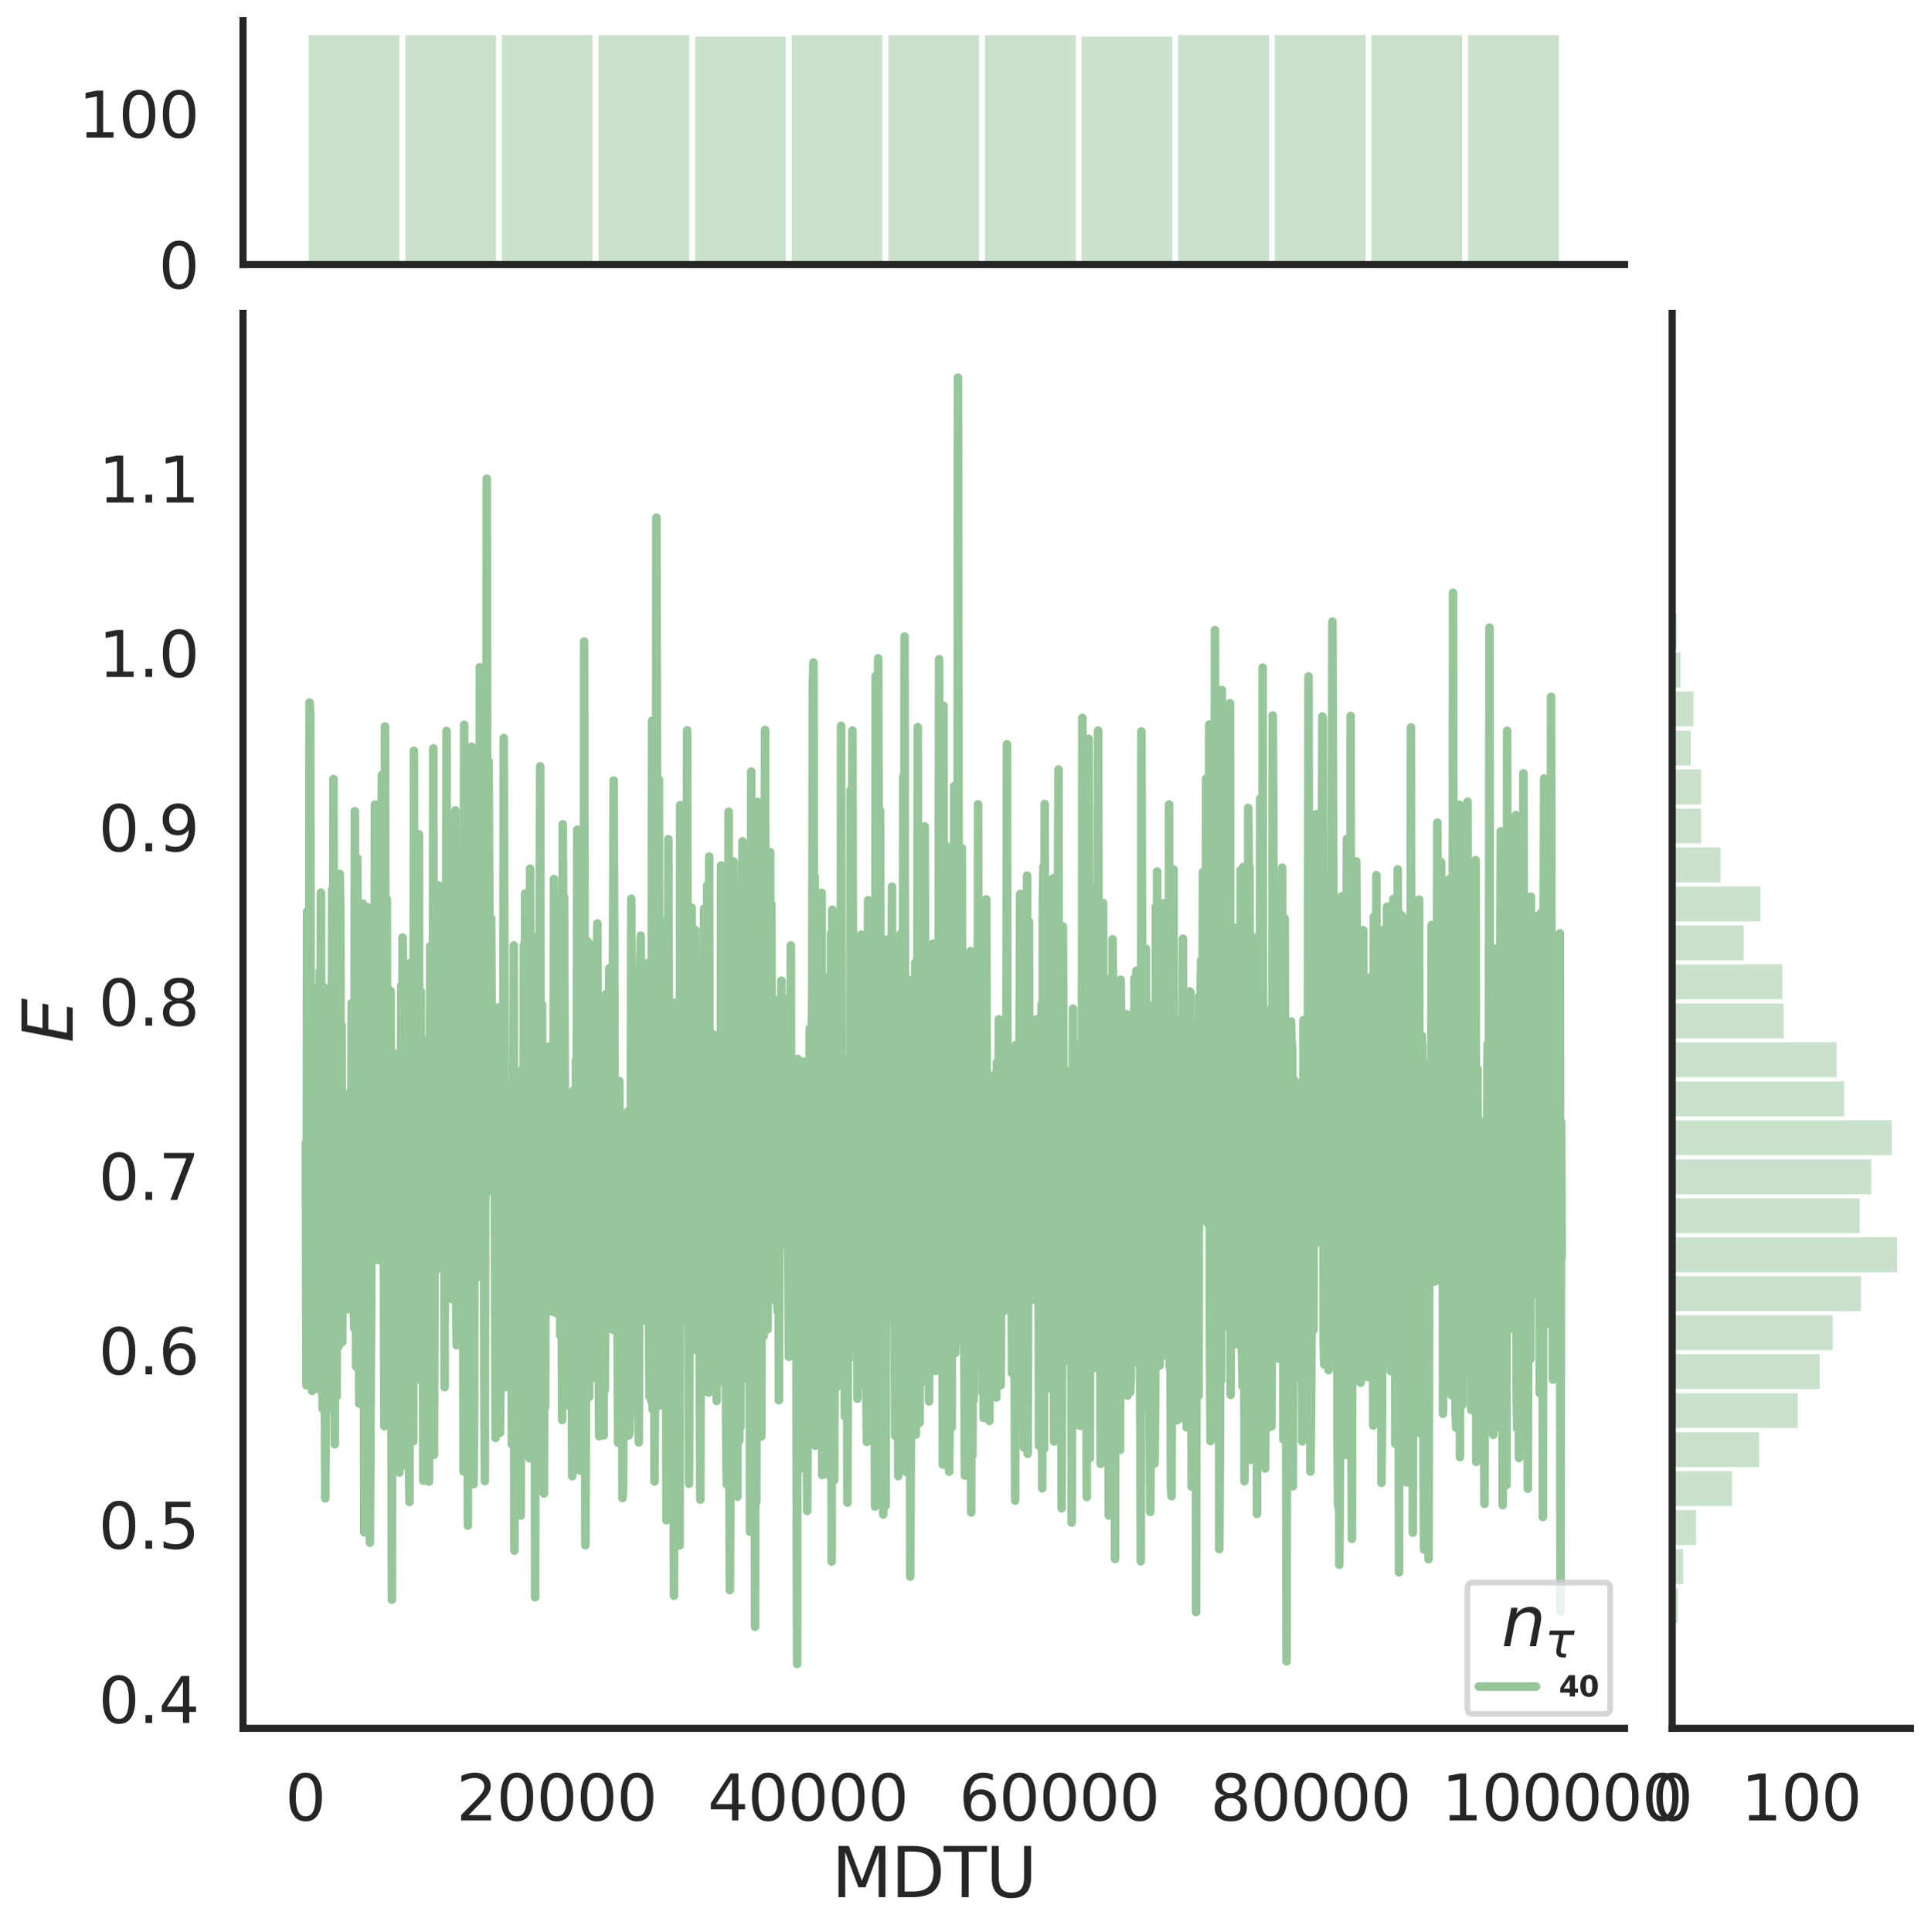 <?xml version="1.0" encoding="utf-8" standalone="no"?>
<!DOCTYPE svg PUBLIC "-//W3C//DTD SVG 1.1//EN"
  "http://www.w3.org/Graphics/SVG/1.1/DTD/svg11.dtd">
<svg height="675.079pt" version="1.1" viewBox="0 0 674.774 675.079" width="674.774pt" xmlns="http://www.w3.org/2000/svg" xmlns:xlink="http://www.w3.org/1999/xlink">
 <defs>
  <style type="text/css">*{stroke-linecap:butt;stroke-linejoin:round;}</style>
 </defs>
 <g id="figure_1">
  <g id="patch_1">
   <path d="M 0 675.079 
L 674.774 675.079 
L 674.774 0 
L 0 0 
z
" style="fill:#ffffff;"/>
  </g>
  <g id="axes_1">
   <g id="patch_2">
    <path d="M 84.914 603.86 
L 567.69 603.86 
L 567.69 109.485 
L 84.914 109.485 
z
" style="fill:none;"/>
   </g>
   <g id="matplotlib.axis_1">
    <g id="xtick_1">
     <g id="text_1">
      <!-- 0 -->
      <g style="fill:#262626;" transform="translate(99.64 636.077)scale(0.22 -0.22)">
       <defs>
        <path d="M 2034 4250 
Q 1547 4250 1301 3770 
Q 1056 3291 1056 2328 
Q 1056 1369 1301 889 
Q 1547 409 2034 409 
Q 2525 409 2770 889 
Q 3016 1369 3016 2328 
Q 3016 3291 2770 3770 
Q 2525 4250 2034 4250 
z
M 2034 4750 
Q 2819 4750 3233 4129 
Q 3647 3509 3647 2328 
Q 3647 1150 3233 529 
Q 2819 -91 2034 -91 
Q 1250 -91 836 529 
Q 422 1150 422 2328 
Q 422 3509 836 4129 
Q 1250 4750 2034 4750 
z
" id="DejaVuSans-30" transform="scale(0.016)"/>
       </defs>
       <use xlink:href="#DejaVuSans-30"/>
      </g>
     </g>
    </g>
    <g id="xtick_2">
     <g id="text_2">
      <!-- 20000 -->
      <g style="fill:#262626;" transform="translate(159.467 636.077)scale(0.22 -0.22)">
       <defs>
        <path d="M 1228 531 
L 3431 531 
L 3431 0 
L 469 0 
L 469 531 
Q 828 903 1448 1529 
Q 2069 2156 2228 2338 
Q 2531 2678 2651 2914 
Q 2772 3150 2772 3378 
Q 2772 3750 2511 3984 
Q 2250 4219 1831 4219 
Q 1534 4219 1204 4116 
Q 875 4013 500 3803 
L 500 4441 
Q 881 4594 1212 4672 
Q 1544 4750 1819 4750 
Q 2544 4750 2975 4387 
Q 3406 4025 3406 3419 
Q 3406 3131 3298 2873 
Q 3191 2616 2906 2266 
Q 2828 2175 2409 1742 
Q 1991 1309 1228 531 
z
" id="DejaVuSans-32" transform="scale(0.016)"/>
       </defs>
       <use xlink:href="#DejaVuSans-32"/>
       <use x="63.623" xlink:href="#DejaVuSans-30"/>
       <use x="127.246" xlink:href="#DejaVuSans-30"/>
       <use x="190.869" xlink:href="#DejaVuSans-30"/>
       <use x="254.492" xlink:href="#DejaVuSans-30"/>
      </g>
     </g>
    </g>
    <g id="xtick_3">
     <g id="text_3">
      <!-- 40000 -->
      <g style="fill:#262626;" transform="translate(247.288 636.077)scale(0.22 -0.22)">
       <defs>
        <path d="M 2419 4116 
L 825 1625 
L 2419 1625 
L 2419 4116 
z
M 2253 4666 
L 3047 4666 
L 3047 1625 
L 3713 1625 
L 3713 1100 
L 3047 1100 
L 3047 0 
L 2419 0 
L 2419 1100 
L 313 1100 
L 313 1709 
L 2253 4666 
z
" id="DejaVuSans-34" transform="scale(0.016)"/>
       </defs>
       <use xlink:href="#DejaVuSans-34"/>
       <use x="63.623" xlink:href="#DejaVuSans-30"/>
       <use x="127.246" xlink:href="#DejaVuSans-30"/>
       <use x="190.869" xlink:href="#DejaVuSans-30"/>
       <use x="254.492" xlink:href="#DejaVuSans-30"/>
      </g>
     </g>
    </g>
    <g id="xtick_4">
     <g id="text_4">
      <!-- 60000 -->
      <g style="fill:#262626;" transform="translate(335.109 636.077)scale(0.22 -0.22)">
       <defs>
        <path d="M 2113 2584 
Q 1688 2584 1439 2293 
Q 1191 2003 1191 1497 
Q 1191 994 1439 701 
Q 1688 409 2113 409 
Q 2538 409 2786 701 
Q 3034 994 3034 1497 
Q 3034 2003 2786 2293 
Q 2538 2584 2113 2584 
z
M 3366 4563 
L 3366 3988 
Q 3128 4100 2886 4159 
Q 2644 4219 2406 4219 
Q 1781 4219 1451 3797 
Q 1122 3375 1075 2522 
Q 1259 2794 1537 2939 
Q 1816 3084 2150 3084 
Q 2853 3084 3261 2657 
Q 3669 2231 3669 1497 
Q 3669 778 3244 343 
Q 2819 -91 2113 -91 
Q 1303 -91 875 529 
Q 447 1150 447 2328 
Q 447 3434 972 4092 
Q 1497 4750 2381 4750 
Q 2619 4750 2861 4703 
Q 3103 4656 3366 4563 
z
" id="DejaVuSans-36" transform="scale(0.016)"/>
       </defs>
       <use xlink:href="#DejaVuSans-36"/>
       <use x="63.623" xlink:href="#DejaVuSans-30"/>
       <use x="127.246" xlink:href="#DejaVuSans-30"/>
       <use x="190.869" xlink:href="#DejaVuSans-30"/>
       <use x="254.492" xlink:href="#DejaVuSans-30"/>
      </g>
     </g>
    </g>
    <g id="xtick_5">
     <g id="text_5">
      <!-- 80000 -->
      <g style="fill:#262626;" transform="translate(422.93 636.077)scale(0.22 -0.22)">
       <defs>
        <path d="M 2034 2216 
Q 1584 2216 1326 1975 
Q 1069 1734 1069 1313 
Q 1069 891 1326 650 
Q 1584 409 2034 409 
Q 2484 409 2743 651 
Q 3003 894 3003 1313 
Q 3003 1734 2745 1975 
Q 2488 2216 2034 2216 
z
M 1403 2484 
Q 997 2584 770 2862 
Q 544 3141 544 3541 
Q 544 4100 942 4425 
Q 1341 4750 2034 4750 
Q 2731 4750 3128 4425 
Q 3525 4100 3525 3541 
Q 3525 3141 3298 2862 
Q 3072 2584 2669 2484 
Q 3125 2378 3379 2068 
Q 3634 1759 3634 1313 
Q 3634 634 3220 271 
Q 2806 -91 2034 -91 
Q 1263 -91 848 271 
Q 434 634 434 1313 
Q 434 1759 690 2068 
Q 947 2378 1403 2484 
z
M 1172 3481 
Q 1172 3119 1398 2916 
Q 1625 2713 2034 2713 
Q 2441 2713 2670 2916 
Q 2900 3119 2900 3481 
Q 2900 3844 2670 4047 
Q 2441 4250 2034 4250 
Q 1625 4250 1398 4047 
Q 1172 3844 1172 3481 
z
" id="DejaVuSans-38" transform="scale(0.016)"/>
       </defs>
       <use xlink:href="#DejaVuSans-38"/>
       <use x="63.623" xlink:href="#DejaVuSans-30"/>
       <use x="127.246" xlink:href="#DejaVuSans-30"/>
       <use x="190.869" xlink:href="#DejaVuSans-30"/>
       <use x="254.492" xlink:href="#DejaVuSans-30"/>
      </g>
     </g>
    </g>
    <g id="xtick_6">
     <g id="text_6">
      <!-- 100000 -->
      <g style="fill:#262626;" transform="translate(503.753 636.077)scale(0.22 -0.22)">
       <defs>
        <path d="M 794 531 
L 1825 531 
L 1825 4091 
L 703 3866 
L 703 4441 
L 1819 4666 
L 2450 4666 
L 2450 531 
L 3481 531 
L 3481 0 
L 794 0 
L 794 531 
z
" id="DejaVuSans-31" transform="scale(0.016)"/>
       </defs>
       <use xlink:href="#DejaVuSans-31"/>
       <use x="63.623" xlink:href="#DejaVuSans-30"/>
       <use x="127.246" xlink:href="#DejaVuSans-30"/>
       <use x="190.869" xlink:href="#DejaVuSans-30"/>
       <use x="254.492" xlink:href="#DejaVuSans-30"/>
       <use x="318.115" xlink:href="#DejaVuSans-30"/>
      </g>
     </g>
    </g>
    <g id="text_7">
     <!-- MDTU -->
     <g style="fill:#262626;" transform="translate(290.596 662.888)scale(0.24 -0.24)">
      <defs>
       <path d="M 628 4666 
L 1569 4666 
L 2759 1491 
L 3956 4666 
L 4897 4666 
L 4897 0 
L 4281 0 
L 4281 4097 
L 3078 897 
L 2444 897 
L 1241 4097 
L 1241 0 
L 628 0 
L 628 4666 
z
" id="DejaVuSans-4d" transform="scale(0.016)"/>
       <path d="M 1259 4147 
L 1259 519 
L 2022 519 
Q 2988 519 3436 956 
Q 3884 1394 3884 2338 
Q 3884 3275 3436 3711 
Q 2988 4147 2022 4147 
L 1259 4147 
z
M 628 4666 
L 1925 4666 
Q 3281 4666 3915 4102 
Q 4550 3538 4550 2338 
Q 4550 1131 3912 565 
Q 3275 0 1925 0 
L 628 0 
L 628 4666 
z
" id="DejaVuSans-44" transform="scale(0.016)"/>
       <path d="M -19 4666 
L 3928 4666 
L 3928 4134 
L 2272 4134 
L 2272 0 
L 1638 0 
L 1638 4134 
L -19 4134 
L -19 4666 
z
" id="DejaVuSans-54" transform="scale(0.016)"/>
       <path d="M 556 4666 
L 1191 4666 
L 1191 1831 
Q 1191 1081 1462 751 
Q 1734 422 2344 422 
Q 2950 422 3222 751 
Q 3494 1081 3494 1831 
L 3494 4666 
L 4128 4666 
L 4128 1753 
Q 4128 841 3676 375 
Q 3225 -91 2344 -91 
Q 1459 -91 1007 375 
Q 556 841 556 1753 
L 556 4666 
z
" id="DejaVuSans-55" transform="scale(0.016)"/>
      </defs>
      <use xlink:href="#DejaVuSans-4d"/>
      <use x="86.279" xlink:href="#DejaVuSans-44"/>
      <use x="163.281" xlink:href="#DejaVuSans-54"/>
      <use x="224.365" xlink:href="#DejaVuSans-55"/>
     </g>
    </g>
   </g>
   <g id="matplotlib.axis_2">
    <g id="ytick_1">
     <g id="text_8">
      <!-- 0.4 -->
      <g style="fill:#262626;" transform="translate(34.428 602.027)scale(0.22 -0.22)">
       <defs>
        <path d="M 684 794 
L 1344 794 
L 1344 0 
L 684 0 
L 684 794 
z
" id="DejaVuSans-2e" transform="scale(0.016)"/>
       </defs>
       <use xlink:href="#DejaVuSans-30"/>
       <use x="63.623" xlink:href="#DejaVuSans-2e"/>
       <use x="95.41" xlink:href="#DejaVuSans-34"/>
      </g>
     </g>
    </g>
    <g id="ytick_2">
     <g id="text_9">
      <!-- 0.5 -->
      <g style="fill:#262626;" transform="translate(34.428 541.108)scale(0.22 -0.22)">
       <defs>
        <path d="M 691 4666 
L 3169 4666 
L 3169 4134 
L 1269 4134 
L 1269 2991 
Q 1406 3038 1543 3061 
Q 1681 3084 1819 3084 
Q 2600 3084 3056 2656 
Q 3513 2228 3513 1497 
Q 3513 744 3044 326 
Q 2575 -91 1722 -91 
Q 1428 -91 1123 -41 
Q 819 9 494 109 
L 494 744 
Q 775 591 1075 516 
Q 1375 441 1709 441 
Q 2250 441 2565 725 
Q 2881 1009 2881 1497 
Q 2881 1984 2565 2268 
Q 2250 2553 1709 2553 
Q 1456 2553 1204 2497 
Q 953 2441 691 2322 
L 691 4666 
z
" id="DejaVuSans-35" transform="scale(0.016)"/>
       </defs>
       <use xlink:href="#DejaVuSans-30"/>
       <use x="63.623" xlink:href="#DejaVuSans-2e"/>
       <use x="95.41" xlink:href="#DejaVuSans-35"/>
      </g>
     </g>
    </g>
    <g id="ytick_3">
     <g id="text_10">
      <!-- 0.6 -->
      <g style="fill:#262626;" transform="translate(34.428 480.188)scale(0.22 -0.22)">
       <use xlink:href="#DejaVuSans-30"/>
       <use x="63.623" xlink:href="#DejaVuSans-2e"/>
       <use x="95.41" xlink:href="#DejaVuSans-36"/>
      </g>
     </g>
    </g>
    <g id="ytick_4">
     <g id="text_11">
      <!-- 0.7 -->
      <g style="fill:#262626;" transform="translate(34.428 419.269)scale(0.22 -0.22)">
       <defs>
        <path d="M 525 4666 
L 3525 4666 
L 3525 4397 
L 1831 0 
L 1172 0 
L 2766 4134 
L 525 4134 
L 525 4666 
z
" id="DejaVuSans-37" transform="scale(0.016)"/>
       </defs>
       <use xlink:href="#DejaVuSans-30"/>
       <use x="63.623" xlink:href="#DejaVuSans-2e"/>
       <use x="95.41" xlink:href="#DejaVuSans-37"/>
      </g>
     </g>
    </g>
    <g id="ytick_5">
     <g id="text_12">
      <!-- 0.8 -->
      <g style="fill:#262626;" transform="translate(34.428 358.35)scale(0.22 -0.22)">
       <use xlink:href="#DejaVuSans-30"/>
       <use x="63.623" xlink:href="#DejaVuSans-2e"/>
       <use x="95.41" xlink:href="#DejaVuSans-38"/>
      </g>
     </g>
    </g>
    <g id="ytick_6">
     <g id="text_13">
      <!-- 0.9 -->
      <g style="fill:#262626;" transform="translate(34.428 297.43)scale(0.22 -0.22)">
       <defs>
        <path d="M 703 97 
L 703 672 
Q 941 559 1184 500 
Q 1428 441 1663 441 
Q 2288 441 2617 861 
Q 2947 1281 2994 2138 
Q 2813 1869 2534 1725 
Q 2256 1581 1919 1581 
Q 1219 1581 811 2004 
Q 403 2428 403 3163 
Q 403 3881 828 4315 
Q 1253 4750 1959 4750 
Q 2769 4750 3195 4129 
Q 3622 3509 3622 2328 
Q 3622 1225 3098 567 
Q 2575 -91 1691 -91 
Q 1453 -91 1209 -44 
Q 966 3 703 97 
z
M 1959 2075 
Q 2384 2075 2632 2365 
Q 2881 2656 2881 3163 
Q 2881 3666 2632 3958 
Q 2384 4250 1959 4250 
Q 1534 4250 1286 3958 
Q 1038 3666 1038 3163 
Q 1038 2656 1286 2365 
Q 1534 2075 1959 2075 
z
" id="DejaVuSans-39" transform="scale(0.016)"/>
       </defs>
       <use xlink:href="#DejaVuSans-30"/>
       <use x="63.623" xlink:href="#DejaVuSans-2e"/>
       <use x="95.41" xlink:href="#DejaVuSans-39"/>
      </g>
     </g>
    </g>
    <g id="ytick_7">
     <g id="text_14">
      <!-- 1.0 -->
      <g style="fill:#262626;" transform="translate(34.428 236.511)scale(0.22 -0.22)">
       <use xlink:href="#DejaVuSans-31"/>
       <use x="63.623" xlink:href="#DejaVuSans-2e"/>
       <use x="95.41" xlink:href="#DejaVuSans-30"/>
      </g>
     </g>
    </g>
    <g id="ytick_8">
     <g id="text_15">
      <!-- 1.1 -->
      <g style="fill:#262626;" transform="translate(34.428 175.592)scale(0.22 -0.22)">
       <use xlink:href="#DejaVuSans-31"/>
       <use x="63.623" xlink:href="#DejaVuSans-2e"/>
       <use x="95.41" xlink:href="#DejaVuSans-31"/>
      </g>
     </g>
    </g>
    <g id="text_16">
     <!-- $E$ -->
     <g style="fill:#262626;" transform="translate(25.436 364.352)rotate(-90)scale(0.24 -0.24)">
      <defs>
       <path d="M 1081 4666 
L 4031 4666 
L 3928 4134 
L 1606 4134 
L 1338 2753 
L 3566 2753 
L 3463 2222 
L 1234 2222 
L 909 531 
L 3284 531 
L 3181 0 
L 172 0 
L 1081 4666 
z
" id="DejaVuSans-Oblique-45" transform="scale(0.016)"/>
      </defs>
      <use transform="translate(0 0.094)" xlink:href="#DejaVuSans-Oblique-45"/>
     </g>
    </g>
   </g>
   <g id="line2d_1">
    <path clip-path="url(#pf132172ba5)" d="M 106.859 399.383 
L 107.078 483.998 
L 107.298 318.527 
L 107.517 360.111 
L 107.737 358.277 
L 107.956 430.224 
L 108.176 245.467 
L 108.396 249.793 
L 108.615 413.429 
L 109.054 485.975 
L 109.493 433.347 
L 109.713 469.619 
L 109.932 477.439 
L 110.372 351.733 
L 110.591 401.815 
L 110.811 345.188 
L 111.03 452.48 
L 111.25 437.781 
L 111.469 485.44 
L 111.689 339.357 
L 111.908 422.449 
L 112.128 311.89 
L 112.567 482.653 
L 112.787 492.295 
L 113.226 344.983 
L 113.445 471.641 
L 113.665 523.544 
L 114.104 432.798 
L 114.324 402.631 
L 114.543 437.813 
L 114.763 413.334 
L 114.982 475.711 
L 115.202 424.922 
L 115.421 491.459 
L 115.641 492.067 
L 116.08 310.596 
L 116.299 475.118 
L 116.519 272.185 
L 116.958 504.638 
L 117.178 446.328 
L 117.397 353.531 
L 117.617 487.945 
L 117.836 418.156 
L 118.056 396.923 
L 118.275 470.493 
L 118.495 468.657 
L 118.715 305.331 
L 118.934 320.275 
L 119.154 429.103 
L 119.373 358.104 
L 119.593 468.942 
L 119.812 400.8 
L 120.032 441.953 
L 120.251 433.391 
L 120.471 429.458 
L 120.691 382.422 
L 121.13 406.419 
L 121.349 457.479 
L 121.569 382.14 
L 121.788 429.494 
L 122.008 424.314 
L 122.227 430.135 
L 122.447 439.539 
L 122.667 415.118 
L 122.886 350.502 
L 123.106 389.613 
L 123.325 372.178 
L 123.545 453.926 
L 123.764 463.984 
L 123.984 283.443 
L 124.423 477.47 
L 124.643 470.87 
L 124.862 299.878 
L 125.082 411.592 
L 125.301 415.48 
L 125.521 490.416 
L 125.74 456.122 
L 125.96 455.323 
L 126.179 416.369 
L 126.399 420.263 
L 126.618 444.954 
L 126.838 315.756 
L 127.058 372.425 
L 127.277 535.385 
L 127.936 318.797 
L 128.155 414.82 
L 128.375 327.728 
L 128.594 317.042 
L 128.814 420.095 
L 129.034 439.126 
L 129.253 539.027 
L 130.131 371.756 
L 130.351 337.177 
L 130.57 420.214 
L 130.79 401.416 
L 131.01 281.146 
L 131.229 419.148 
L 131.449 422.4 
L 131.668 400.35 
L 131.888 413.153 
L 132.107 284.389 
L 132.327 440.312 
L 132.546 401.534 
L 132.766 406.835 
L 132.986 431.713 
L 133.205 310.936 
L 133.425 270.809 
L 133.644 274.591 
L 134.303 498.304 
L 134.522 253.815 
L 134.962 464.47 
L 135.181 314.3 
L 135.401 478.965 
L 135.62 485.844 
L 135.84 476.377 
L 136.059 441.584 
L 136.498 346.224 
L 136.937 558.93 
L 137.157 367.54 
L 137.377 447.71 
L 137.596 430.724 
L 138.035 472.574 
L 138.255 428.534 
L 138.474 472.554 
L 138.694 426.433 
L 138.913 410.422 
L 139.133 438.525 
L 139.353 395.448 
L 139.572 514.515 
L 139.792 406.56 
L 140.011 413.554 
L 140.231 344.339 
L 140.45 480.533 
L 140.67 327.584 
L 140.889 343.595 
L 141.109 508.683 
L 141.329 511.469 
L 141.548 483.63 
L 141.768 377.043 
L 141.987 512.125 
L 142.207 451.504 
L 142.426 493.817 
L 142.646 377.05 
L 142.865 508.144 
L 143.085 524.81 
L 143.305 393.631 
L 143.524 336.356 
L 143.744 425.046 
L 143.963 369.829 
L 144.183 398.132 
L 144.402 503.629 
L 144.622 262.339 
L 144.841 396.774 
L 145.061 290.813 
L 145.281 461.582 
L 145.5 410.477 
L 145.72 330.313 
L 146.159 433.443 
L 146.378 291.464 
L 146.598 481.229 
L 147.037 346.387 
L 147.256 482.517 
L 147.696 410.387 
L 147.915 517.344 
L 148.135 363.457 
L 148.354 410.842 
L 148.574 428.369 
L 148.793 379.691 
L 149.013 407.927 
L 149.232 458.533 
L 149.452 407.302 
L 149.672 508.402 
L 149.891 517.67 
L 150.33 330.568 
L 150.55 389.16 
L 150.769 360.992 
L 150.989 413.138 
L 151.208 399.543 
L 151.428 261.494 
L 151.648 508.341 
L 151.867 436.811 
L 152.087 419.668 
L 152.306 444.013 
L 152.526 393.611 
L 152.965 443.202 
L 153.184 309.361 
L 153.404 418.236 
L 153.624 410.068 
L 153.843 412.302 
L 154.063 357.401 
L 154.282 398.994 
L 154.502 349.647 
L 154.721 422.121 
L 154.941 376.158 
L 155.16 379.287 
L 155.38 484.704 
L 155.6 382.934 
L 155.819 392.661 
L 156.039 255.397 
L 156.258 413.167 
L 156.478 379.411 
L 156.697 425.269 
L 156.917 442.15 
L 157.136 346.139 
L 157.356 375.655 
L 157.575 369.977 
L 157.795 377.584 
L 158.015 453.908 
L 158.454 372.718 
L 158.673 432.735 
L 158.893 384.265 
L 159.112 283.155 
L 159.332 442.008 
L 159.551 470.018 
L 159.771 436.256 
L 159.991 330.747 
L 160.21 428.533 
L 160.43 403.666 
L 160.649 347.388 
L 160.869 451.591 
L 161.088 363.545 
L 161.527 450.038 
L 161.747 356.13 
L 161.967 514.112 
L 162.186 253.235 
L 162.406 448.166 
L 162.625 391.011 
L 162.845 414.724 
L 163.064 392.657 
L 163.284 411.478 
L 163.503 533.069 
L 163.723 301.424 
L 164.162 423.114 
L 164.382 458.542 
L 164.601 381.136 
L 164.821 260.898 
L 165.26 492.933 
L 165.479 518.567 
L 165.699 490.165 
L 165.919 363.679 
L 166.138 392.654 
L 166.358 295.731 
L 166.577 422.089 
L 166.797 304.876 
L 167.016 356.921 
L 167.236 443.19 
L 167.455 418.54 
L 167.675 233.127 
L 167.894 309.861 
L 168.114 446.299 
L 168.334 298.241 
L 168.553 300.636 
L 168.773 361.851 
L 168.992 283.754 
L 169.212 481.543 
L 169.431 517.518 
L 169.651 342.213 
L 169.87 417.13 
L 170.09 167.259 
L 170.31 337.053 
L 170.529 402.947 
L 170.749 266.066 
L 170.968 313.775 
L 171.188 389.603 
L 171.407 325.022 
L 171.627 320.921 
L 172.066 399.978 
L 172.286 390.143 
L 172.505 395.728 
L 172.725 371.14 
L 173.164 502.409 
L 173.603 443.083 
L 174.042 352.039 
L 174.481 469.754 
L 174.701 500.627 
L 174.92 479.917 
L 175.14 383.762 
L 175.359 443.673 
L 175.579 415.941 
L 175.798 446.66 
L 176.018 257.857 
L 176.238 331.049 
L 176.457 455.694 
L 176.677 484.646 
L 176.896 413.489 
L 177.116 471.363 
L 177.335 473.022 
L 177.555 396.753 
L 177.774 461.242 
L 177.994 481.086 
L 178.213 389.453 
L 178.433 476.449 
L 178.653 452.784 
L 178.872 504.643 
L 179.531 330.35 
L 179.75 541.772 
L 179.97 439.31 
L 180.189 421.9 
L 180.409 465.605 
L 180.629 455.697 
L 180.848 400.174 
L 181.068 511.343 
L 181.287 387.01 
L 181.507 378.256 
L 181.946 529.552 
L 182.165 374.08 
L 182.605 487.615 
L 182.824 480.965 
L 183.044 330.344 
L 183.263 502.524 
L 183.483 312.185 
L 183.702 313.372 
L 183.922 438.861 
L 184.141 312.498 
L 184.361 383.359 
L 184.581 505.661 
L 184.8 505.704 
L 185.02 509.548 
L 185.239 303.511 
L 185.459 419.617 
L 185.678 409.927 
L 185.898 448.612 
L 186.117 446.918 
L 186.557 408.473 
L 186.776 327.432 
L 186.996 558.096 
L 187.215 329.905 
L 187.435 347.458 
L 187.654 402.312 
L 187.874 416.885 
L 188.093 409.395 
L 188.313 504.017 
L 188.532 328.349 
L 188.752 267.742 
L 188.972 402.936 
L 189.411 351.07 
L 189.63 482.703 
L 189.85 426.865 
L 190.069 521.825 
L 190.289 421.893 
L 190.508 491.47 
L 190.728 372.932 
L 190.948 384.2 
L 191.167 416.838 
L 191.387 419.017 
L 191.606 381.295 
L 191.826 365.691 
L 192.045 451.237 
L 192.265 390.556 
L 192.484 458.212 
L 192.704 432.665 
L 192.924 438.189 
L 193.143 401.081 
L 193.363 401.115 
L 193.582 307.125 
L 193.802 424.419 
L 194.021 458.656 
L 194.46 350.062 
L 194.68 374.859 
L 194.9 314.131 
L 195.119 457.202 
L 195.339 376.128 
L 195.558 385.775 
L 195.778 466.582 
L 195.997 433.381 
L 196.217 438.893 
L 196.436 496.136 
L 196.656 287.992 
L 196.876 337.569 
L 197.095 313.348 
L 197.534 425.921 
L 197.754 423.871 
L 197.973 463.862 
L 198.193 476.505 
L 198.412 388.897 
L 198.632 460.534 
L 198.851 491.236 
L 199.071 397.121 
L 199.291 383.366 
L 199.51 444.777 
L 199.73 441.007 
L 199.949 515.814 
L 200.169 409.561 
L 200.388 381.02 
L 200.608 461.647 
L 200.827 450.415 
L 201.047 475.659 
L 201.267 370.461 
L 201.486 404.598 
L 201.706 289.919 
L 202.145 493.717 
L 202.364 408.298 
L 202.584 513.805 
L 202.803 447.759 
L 203.023 499.549 
L 203.243 387.974 
L 203.462 385.517 
L 203.682 291.113 
L 203.901 444.457 
L 204.121 224.153 
L 204.56 539.905 
L 204.779 482.675 
L 204.999 487.178 
L 205.438 329.026 
L 205.658 484.089 
L 205.877 488.102 
L 206.097 430.92 
L 206.316 482.023 
L 206.536 442.627 
L 206.755 379.443 
L 206.975 413.555 
L 207.195 387.236 
L 207.414 330.255 
L 207.634 444.987 
L 207.853 398.482 
L 208.073 381.882 
L 208.292 385.122 
L 208.512 341.911 
L 208.731 322.685 
L 209.17 461.293 
L 209.39 501.867 
L 209.61 384.467 
L 209.829 442.961 
L 210.049 363.537 
L 210.268 411.799 
L 210.488 424.116 
L 210.707 413.055 
L 210.927 501.553 
L 211.146 362.108 
L 211.366 485.704 
L 211.805 347.288 
L 212.025 396.84 
L 212.244 349.152 
L 212.464 402.165 
L 212.683 403.676 
L 212.903 338.326 
L 213.122 340.913 
L 213.342 441.615 
L 213.562 357.607 
L 213.781 388.824 
L 214.001 464.592 
L 214.22 330.773 
L 214.44 272.712 
L 214.659 336.305 
L 214.879 441.999 
L 215.098 407.175 
L 215.318 439.683 
L 215.538 405.822 
L 215.977 504.093 
L 216.196 472.796 
L 216.416 377.737 
L 216.635 445.89 
L 216.855 452.351 
L 217.074 452.98 
L 217.294 389.918 
L 217.514 523.443 
L 217.733 518.959 
L 218.172 416.938 
L 218.392 418.67 
L 218.611 425.267 
L 219.05 491.342 
L 219.27 451.093 
L 219.489 388.3 
L 219.709 501.549 
L 219.929 500.728 
L 220.148 491.005 
L 220.368 442.95 
L 220.587 314.029 
L 220.807 435.875 
L 221.026 363.047 
L 221.246 420.389 
L 221.465 359.333 
L 221.685 369.957 
L 221.905 368.286 
L 222.124 469.262 
L 222.344 395.113 
L 222.563 398.692 
L 222.783 427.158 
L 223.002 483.763 
L 223.222 503.975 
L 223.661 337.306 
L 223.881 326.929 
L 224.1 456.84 
L 224.32 449.115 
L 224.539 449.989 
L 224.759 339.966 
L 224.978 367.973 
L 225.198 416.909 
L 225.637 339.268 
L 225.857 336.577 
L 226.076 461.796 
L 226.296 372.805 
L 226.954 487.982 
L 227.174 449.203 
L 227.613 489.587 
L 227.833 251.887 
L 228.052 492.398 
L 228.272 364.06 
L 228.491 390.492 
L 228.711 517.624 
L 228.93 485.94 
L 229.15 415.483 
L 229.369 180.854 
L 229.808 391.15 
L 230.028 368.029 
L 230.248 272.389 
L 230.467 491.117 
L 230.687 392.325 
L 230.906 467.007 
L 231.126 392.779 
L 231.345 431.88 
L 231.565 356.892 
L 232.004 485.806 
L 232.224 389.189 
L 232.443 371.795 
L 232.663 390.896 
L 232.882 531.175 
L 233.102 321.581 
L 233.321 416.168 
L 233.541 293.214 
L 233.76 362.441 
L 233.98 364.821 
L 234.2 495.496 
L 234.639 377.229 
L 234.858 384.341 
L 235.078 369.331 
L 235.517 557.549 
L 235.736 350.31 
L 236.176 422.254 
L 236.395 441.612 
L 236.615 476.299 
L 236.834 435.803 
L 237.054 442.727 
L 237.273 431.74 
L 237.493 539.959 
L 237.712 281.303 
L 237.932 460.79 
L 238.151 461.706 
L 238.371 453.033 
L 238.591 331.147 
L 239.03 452.391 
L 239.249 437.781 
L 239.469 409.506 
L 239.688 399.195 
L 239.908 460.978 
L 240.127 255.185 
L 240.347 441.293 
L 240.567 437.473 
L 240.786 518.425 
L 241.006 431.529 
L 241.225 409.111 
L 241.664 317.124 
L 241.884 422.171 
L 242.103 441.46 
L 242.543 325.149 
L 242.762 365.127 
L 242.982 324.951 
L 243.201 471.728 
L 243.421 373.828 
L 243.64 404.852 
L 243.86 401.04 
L 244.079 399.672 
L 244.299 363.879 
L 244.519 490.364 
L 244.738 523.992 
L 244.958 394.537 
L 245.177 407.234 
L 245.397 336.469 
L 245.616 427.122 
L 245.836 424.745 
L 246.055 317.439 
L 246.275 448.129 
L 246.495 455.137 
L 246.714 351.307 
L 246.934 423.453 
L 247.153 309.317 
L 247.373 311.149 
L 247.592 486.568 
L 247.812 299.31 
L 248.031 452.107 
L 248.251 373.753 
L 248.47 384.723 
L 248.69 464.796 
L 248.91 484.799 
L 249.129 361.346 
L 249.349 471.619 
L 249.568 476.623 
L 249.788 379.319 
L 250.007 390.449 
L 250.227 366.447 
L 250.446 489.513 
L 250.666 413.602 
L 250.886 469.522 
L 251.105 442.148 
L 251.325 439.767 
L 251.544 465.944 
L 251.764 468.04 
L 251.983 302.395 
L 252.422 451.043 
L 252.642 482.729 
L 252.862 393.406 
L 253.081 406.444 
L 253.301 480.258 
L 253.52 394.37 
L 253.74 499.76 
L 253.959 518.655 
L 254.398 422.26 
L 254.618 283.62 
L 254.838 500.792 
L 255.057 555.596 
L 255.277 513.953 
L 255.716 403.04 
L 255.935 420.449 
L 256.155 418.624 
L 256.374 301.042 
L 256.594 426.693 
L 256.814 378.686 
L 257.033 444.707 
L 257.253 447.062 
L 257.472 439.577 
L 257.692 522.939 
L 257.911 398.239 
L 258.131 413.759 
L 258.35 503.316 
L 258.57 402.932 
L 258.789 498.616 
L 259.009 337.5 
L 259.229 402.469 
L 259.448 293.958 
L 259.668 337.555 
L 259.887 300.562 
L 260.107 427.665 
L 260.326 481.756 
L 260.546 472.301 
L 260.765 449.632 
L 261.205 343.144 
L 261.424 397.324 
L 261.644 319.397 
L 261.863 363.357 
L 262.083 535.201 
L 262.522 269.583 
L 262.741 529.463 
L 262.961 368.914 
L 263.181 504.971 
L 263.4 487.879 
L 263.62 357.814 
L 263.839 568.404 
L 264.059 443.736 
L 264.278 524.745 
L 264.717 280.154 
L 264.937 406.05 
L 265.157 433.232 
L 265.376 350.582 
L 265.596 376.707 
L 265.815 382.404 
L 266.035 501.942 
L 266.254 387.796 
L 266.474 434.33 
L 266.693 405.956 
L 266.913 466.761 
L 267.133 318.249 
L 267.352 255.035 
L 267.572 439.321 
L 267.791 389.332 
L 268.011 307.966 
L 268.23 464.454 
L 268.669 301.219 
L 268.889 391.665 
L 269.108 297.718 
L 269.328 402.235 
L 269.548 315.953 
L 269.767 391.523 
L 269.987 411.136 
L 270.206 417.286 
L 270.426 412.41 
L 270.645 404.594 
L 270.865 454.489 
L 271.084 383.744 
L 271.304 377.907 
L 271.524 397.994 
L 271.743 458.251 
L 271.963 349.412 
L 272.182 489.229 
L 272.402 360.295 
L 272.621 411.79 
L 272.841 363.276 
L 273.06 342.652 
L 273.28 392.366 
L 273.5 384.581 
L 273.719 434.914 
L 273.939 349.193 
L 274.158 418.424 
L 274.378 356.844 
L 274.597 364.739 
L 274.817 427.671 
L 275.036 387.147 
L 275.695 474.054 
L 275.915 471.702 
L 276.134 375.24 
L 276.354 330.33 
L 276.573 472.153 
L 276.793 453.824 
L 277.012 387.842 
L 277.232 441.551 
L 277.452 396.563 
L 277.671 461.64 
L 278.11 382.218 
L 278.549 581.388 
L 278.769 369.965 
L 278.988 513.687 
L 279.208 480.077 
L 279.427 425.258 
L 279.647 494.221 
L 280.086 375.64 
L 280.306 488.668 
L 280.525 502.99 
L 280.745 392.99 
L 280.964 370.92 
L 281.184 498.373 
L 281.403 371.576 
L 281.843 486.11 
L 282.062 527.917 
L 282.94 359.374 
L 283.16 368.076 
L 283.379 433.959 
L 283.599 363.374 
L 283.819 348.483 
L 284.038 239.591 
L 284.258 231.483 
L 284.477 355.047 
L 284.697 306.341 
L 284.916 505.12 
L 285.136 329.271 
L 285.575 497.992 
L 285.795 397.357 
L 286.014 473.9 
L 286.234 494.676 
L 286.453 362.279 
L 286.673 375.099 
L 286.892 378.597 
L 287.112 311.945 
L 287.331 515.397 
L 287.551 510.374 
L 287.771 341.153 
L 287.99 511.732 
L 288.21 392.271 
L 288.429 350.144 
L 288.868 434.971 
L 289.307 377.674 
L 289.527 515.39 
L 289.746 355.64 
L 289.966 346.145 
L 290.186 496.4 
L 290.405 326.164 
L 290.625 545.604 
L 290.844 317.831 
L 291.064 338.935 
L 291.503 517.165 
L 291.942 367.344 
L 292.162 484.941 
L 292.381 433.108 
L 292.601 477.056 
L 292.82 354.985 
L 293.259 459.935 
L 293.479 320.94 
L 293.698 460.174 
L 293.918 253.615 
L 294.138 460.485 
L 294.357 466.955 
L 294.577 399.38 
L 294.796 473.334 
L 295.016 456.926 
L 295.235 494.911 
L 295.455 369.961 
L 295.674 452.061 
L 295.894 383.013 
L 296.114 525.051 
L 296.333 437.67 
L 296.553 474.821 
L 296.772 400.324 
L 296.992 456.421 
L 297.211 276.071 
L 297.431 377.157 
L 297.65 352.137 
L 297.87 255.264 
L 298.309 444.395 
L 298.529 415.109 
L 298.748 460.008 
L 298.968 362.933 
L 299.187 468.597 
L 299.407 363.418 
L 299.626 488.688 
L 300.065 369.311 
L 300.285 347.552 
L 300.505 422.483 
L 300.724 439.953 
L 300.944 326.577 
L 301.163 420.407 
L 301.383 423.129 
L 301.602 336.319 
L 301.822 458.373 
L 302.041 398.753 
L 302.261 409.772 
L 302.481 484.534 
L 302.7 475.821 
L 302.92 503.85 
L 303.139 364.146 
L 303.359 314.543 
L 303.578 457.566 
L 303.798 466.275 
L 304.017 393.853 
L 304.237 446.586 
L 304.457 396.396 
L 304.676 437.387 
L 304.896 403.395 
L 305.115 390.866 
L 305.335 442.42 
L 305.554 442.03 
L 305.774 526.357 
L 305.993 236.191 
L 306.213 332.27 
L 306.433 342.795 
L 306.652 409.214 
L 306.872 230.011 
L 307.311 383.541 
L 307.53 283.239 
L 307.969 432.06 
L 308.189 361.981 
L 308.409 489.014 
L 308.628 529.187 
L 308.848 401.188 
L 309.067 463.426 
L 309.287 440.675 
L 309.506 526.041 
L 309.726 328.295 
L 309.945 418.493 
L 310.165 437.446 
L 310.384 442.27 
L 310.604 402.723 
L 310.824 402.707 
L 311.043 412.738 
L 311.263 388.634 
L 311.482 399.284 
L 311.702 309.815 
L 311.921 460.22 
L 312.141 330.414 
L 312.8 501.659 
L 313.019 355.789 
L 313.458 486.578 
L 313.678 367.451 
L 313.897 515.78 
L 314.117 346.03 
L 314.336 374.526 
L 314.556 377.532 
L 314.776 326.282 
L 314.995 424.378 
L 315.215 348.896 
L 315.434 410.232 
L 315.654 271.303 
L 315.873 417.107 
L 316.093 222.385 
L 316.312 482.09 
L 316.532 486.499 
L 316.752 514.297 
L 316.971 447 
L 317.191 426.511 
L 317.41 423.665 
L 317.63 342.437 
L 317.849 393.097 
L 318.069 550.868 
L 318.728 409.349 
L 319.167 376.239 
L 319.386 470.704 
L 319.606 486.259 
L 319.825 336.432 
L 320.045 501.242 
L 320.264 406.501 
L 320.484 394.945 
L 320.703 254.03 
L 320.923 461.043 
L 321.362 497.074 
L 321.582 393.97 
L 321.801 431.117 
L 322.021 449.229 
L 322.24 482.911 
L 322.46 387.923 
L 322.679 418.139 
L 322.899 326.945 
L 323.119 288.728 
L 323.558 445.556 
L 323.777 389.994 
L 323.997 472.939 
L 324.436 393.102 
L 324.655 489.652 
L 324.875 371.783 
L 325.095 402.481 
L 325.314 370.462 
L 325.534 478.337 
L 325.753 369.193 
L 325.973 329.725 
L 326.192 348.286 
L 326.412 351.452 
L 326.631 460.488 
L 326.851 479.016 
L 327.071 452.557 
L 327.29 458.393 
L 327.729 363.431 
L 327.949 370.559 
L 328.168 230.336 
L 328.388 433.64 
L 328.607 453.513 
L 328.827 404.267 
L 329.047 313.8 
L 329.266 453.058 
L 329.486 511.763 
L 329.705 246.583 
L 329.925 493.787 
L 330.583 295.615 
L 330.803 482.924 
L 331.022 320.043 
L 331.242 411.451 
L 331.462 409.868 
L 331.681 514.214 
L 331.901 488.905 
L 332.34 366.621 
L 332.559 498.791 
L 332.779 378.436 
L 332.998 361.057 
L 333.218 471.237 
L 333.438 274.671 
L 333.657 425.637 
L 333.877 472.719 
L 334.096 341.393 
L 334.535 446.829 
L 334.755 131.956 
L 335.194 453.291 
L 335.414 468.525 
L 335.633 368.424 
L 335.853 462.492 
L 336.072 296.29 
L 336.292 396.168 
L 336.511 421.099 
L 336.731 412.692 
L 337.17 515.572 
L 337.39 356.481 
L 337.609 469.872 
L 337.829 473.878 
L 338.048 464.36 
L 338.268 394.827 
L 338.487 412.929 
L 338.707 346.912 
L 338.926 496.076 
L 339.146 332.343 
L 339.366 528.473 
L 339.585 379.332 
L 339.805 508.519 
L 340.024 440.086 
L 340.244 489.209 
L 340.463 357.885 
L 340.683 435.331 
L 340.902 366.79 
L 341.122 447.637 
L 341.341 384.134 
L 341.561 419.535 
L 341.781 281.058 
L 342 421.977 
L 342.22 444.249 
L 342.439 437.167 
L 342.659 387.38 
L 342.878 470.652 
L 343.098 421.624 
L 343.317 486.711 
L 343.537 383.883 
L 343.757 495.424 
L 344.196 314.418 
L 344.415 486.368 
L 344.635 314.257 
L 344.854 403.486 
L 345.074 409.418 
L 345.293 435.729 
L 345.513 384.468 
L 345.733 496.473 
L 345.952 462.915 
L 346.172 398.41 
L 346.391 453.139 
L 346.83 465.819 
L 347.05 397.959 
L 347.269 439.627 
L 347.489 375.559 
L 347.709 440.896 
L 347.928 386.956 
L 348.148 488.302 
L 348.367 371.156 
L 348.587 459.278 
L 348.806 454.234 
L 349.026 356.175 
L 349.245 415.722 
L 349.465 396.788 
L 349.685 483.972 
L 350.124 396.452 
L 350.343 416.243 
L 350.563 408.485 
L 350.782 454.34 
L 351.002 458.018 
L 351.221 395.651 
L 351.441 433.195 
L 351.66 376.165 
L 351.88 260.04 
L 352.1 424.925 
L 352.319 417.089 
L 352.539 415.997 
L 352.758 453.151 
L 352.978 395.335 
L 353.197 391.885 
L 353.417 422.67 
L 353.636 479.762 
L 353.856 439.605 
L 354.076 464.796 
L 354.295 436.838 
L 354.515 468.243 
L 354.734 524.322 
L 354.954 365.192 
L 355.173 393.429 
L 355.393 391.652 
L 355.612 417.359 
L 355.832 412.278 
L 356.052 396.115 
L 356.271 363.834 
L 356.491 312.385 
L 356.71 393.413 
L 357.149 469.714 
L 357.369 442.087 
L 357.588 399.053 
L 357.808 505.81 
L 358.028 374.349 
L 358.247 450.574 
L 358.467 402.496 
L 358.686 428.168 
L 358.906 305.918 
L 359.125 507.949 
L 359.564 321.95 
L 359.784 443.246 
L 360.003 367.436 
L 360.223 370.332 
L 360.443 437.537 
L 360.662 389.086 
L 360.882 454.1 
L 361.101 399.218 
L 361.321 388.43 
L 361.54 419.793 
L 361.76 363.008 
L 361.979 412.138 
L 362.199 356.109 
L 362.419 370.878 
L 362.638 452.331 
L 362.858 388.541 
L 363.077 505.169 
L 363.297 371.254 
L 363.516 393.151 
L 363.736 433.62 
L 363.955 350.898 
L 364.175 520.021 
L 364.395 318.624 
L 364.614 302.752 
L 364.834 506.245 
L 365.053 280.912 
L 365.273 425.072 
L 365.492 479.061 
L 365.712 375.995 
L 366.151 485.175 
L 366.371 315.816 
L 366.59 411.731 
L 366.81 434.407 
L 367.029 387.283 
L 367.249 396.676 
L 367.468 471.711 
L 367.688 412.181 
L 367.907 306.884 
L 368.127 329.41 
L 368.347 503.681 
L 368.786 433.63 
L 369.005 337.093 
L 369.225 436.596 
L 369.444 431.461 
L 369.664 322.259 
L 369.883 268.858 
L 370.103 427.872 
L 370.322 409.929 
L 370.762 441.05 
L 370.981 526.992 
L 371.201 453.796 
L 371.42 323.683 
L 371.859 436.875 
L 372.079 475.477 
L 372.298 378.066 
L 372.518 410.514 
L 372.738 374.396 
L 372.957 428.231 
L 373.177 395.285 
L 373.396 458.461 
L 373.616 447.089 
L 373.835 395.92 
L 374.055 444.091 
L 374.274 421.279 
L 374.494 532.017 
L 374.714 468.809 
L 374.933 352.433 
L 375.153 454.94 
L 375.372 498.112 
L 375.811 442.75 
L 376.031 380.095 
L 376.25 365.709 
L 376.47 451.739 
L 376.69 439.746 
L 376.909 495.787 
L 377.129 447.244 
L 377.348 364.813 
L 377.568 498.233 
L 377.787 431.306 
L 378.007 435.996 
L 378.226 250.838 
L 378.446 424.884 
L 378.666 262.05 
L 379.105 476.264 
L 379.324 426.52 
L 379.544 421.875 
L 379.763 523.054 
L 379.983 317.719 
L 380.202 452.149 
L 380.422 258.129 
L 380.861 509.455 
L 381.081 313.334 
L 381.52 433.057 
L 381.959 348.593 
L 382.398 477.978 
L 382.617 310.403 
L 382.837 373.664 
L 383.057 345.604 
L 383.276 395.664 
L 383.496 359.433 
L 383.715 255.266 
L 384.154 448.134 
L 384.374 420.779 
L 384.593 511.446 
L 384.813 478.188 
L 385.033 360.621 
L 385.252 369.998 
L 385.472 315.522 
L 385.691 443.538 
L 385.911 362.491 
L 386.13 470.358 
L 386.35 484.148 
L 386.569 442.826 
L 386.789 349.064 
L 387.448 529.535 
L 387.887 342.114 
L 388.106 461.458 
L 388.326 372.875 
L 388.545 479.96 
L 388.765 328.195 
L 388.985 351.333 
L 389.204 398.949 
L 389.643 544.691 
L 389.863 358.266 
L 390.082 488.674 
L 390.302 393.802 
L 390.521 429.33 
L 390.741 501.472 
L 390.96 460.082 
L 391.18 387.782 
L 391.4 506.595 
L 391.619 342.341 
L 391.839 364.678 
L 392.058 426.566 
L 392.278 391.099 
L 392.497 469.548 
L 392.717 455.631 
L 392.936 386.453 
L 393.156 438.85 
L 393.376 421.46 
L 393.815 354.37 
L 394.034 487.641 
L 394.254 410.992 
L 394.473 384.757 
L 394.693 482.334 
L 394.912 486.427 
L 395.132 482.353 
L 395.352 420.694 
L 395.571 394.815 
L 395.791 435.189 
L 396.01 415.598 
L 396.23 419.225 
L 396.449 341.789 
L 396.669 377.726 
L 396.888 434.517 
L 397.108 339.156 
L 397.328 439.243 
L 397.547 339.585 
L 397.767 476.366 
L 397.986 385.603 
L 398.206 427.071 
L 398.645 545.531 
L 398.864 255.551 
L 399.084 331.097 
L 399.304 491.247 
L 399.523 454.575 
L 399.743 477.291 
L 399.962 339.527 
L 400.182 431.841 
L 400.401 331.494 
L 400.621 412.901 
L 400.84 397.885 
L 401.06 426.374 
L 401.279 438.183 
L 401.499 383.036 
L 401.719 488.228 
L 401.938 528.288 
L 402.158 501.877 
L 402.377 504.408 
L 402.597 385.956 
L 402.816 430.552 
L 403.036 351.104 
L 403.255 393.036 
L 403.475 511.37 
L 403.695 486.247 
L 403.914 316.784 
L 404.134 445.264 
L 404.353 304.495 
L 404.573 433.289 
L 404.792 340.769 
L 405.012 385.056 
L 405.231 477.128 
L 405.451 344.691 
L 405.671 449.746 
L 405.89 432.997 
L 406.11 400.391 
L 406.329 442.126 
L 406.549 340.28 
L 406.768 315.582 
L 407.207 473.628 
L 407.427 419.2 
L 407.647 402.903 
L 407.866 361.251 
L 408.086 470.338 
L 408.305 468.305 
L 408.525 281.075 
L 408.744 477.588 
L 408.964 457.018 
L 409.183 519.184 
L 409.403 522.774 
L 409.623 393.516 
L 409.842 452.041 
L 410.062 303.783 
L 410.281 444.237 
L 410.501 455.047 
L 410.72 377.649 
L 410.94 376.716 
L 411.159 486.543 
L 411.379 496.255 
L 411.598 441.81 
L 411.818 466.525 
L 412.038 452.058 
L 412.257 463.65 
L 412.477 356.081 
L 412.696 489.187 
L 413.135 377.104 
L 413.355 327.983 
L 413.794 495.602 
L 414.014 461.028 
L 414.233 382.428 
L 414.453 385.765 
L 414.672 498.778 
L 415.111 406.42 
L 415.55 438.191 
L 415.77 346.415 
L 415.99 346.644 
L 416.429 519.418 
L 416.648 431.685 
L 416.868 389.912 
L 417.087 488.357 
L 417.307 482.859 
L 417.526 452.448 
L 417.746 365.873 
L 417.966 563.25 
L 418.185 432.562 
L 418.624 392.787 
L 418.844 487.64 
L 419.063 348.069 
L 419.283 366.468 
L 419.722 335.577 
L 419.942 404.329 
L 420.381 304.641 
L 420.6 341.033 
L 420.82 409.866 
L 421.039 343.821 
L 421.259 378.66 
L 421.478 272.068 
L 421.917 427.296 
L 422.137 408.334 
L 422.576 253.157 
L 422.796 462.807 
L 423.015 503.513 
L 423.235 495.078 
L 423.454 475.621 
L 423.674 472.457 
L 423.893 353.268 
L 424.113 354.503 
L 424.333 467.537 
L 424.552 220.159 
L 424.772 415.944 
L 424.991 474.861 
L 425.211 467.39 
L 425.43 278.923 
L 425.65 471.598 
L 425.869 407.378 
L 426.089 541.294 
L 426.309 503.833 
L 426.528 419.119 
L 426.748 482.296 
L 426.967 241.075 
L 427.187 406.095 
L 427.406 435.123 
L 427.626 420.024 
L 427.845 448.221 
L 428.065 416.789 
L 428.285 463.442 
L 428.504 403.559 
L 428.724 404.988 
L 428.943 345.607 
L 429.163 462.356 
L 429.821 245.702 
L 430.041 487.364 
L 430.261 347.41 
L 430.48 439.593 
L 430.7 457.162 
L 430.919 323.963 
L 431.139 418.776 
L 431.358 386.439 
L 431.578 463.189 
L 431.797 393.675 
L 432.017 469.702 
L 432.236 445.223 
L 432.456 465.891 
L 432.676 400.708 
L 433.115 324.823 
L 433.334 448.079 
L 433.554 303.998 
L 433.773 460.162 
L 434.212 484.407 
L 434.432 302.933 
L 434.652 351.986 
L 434.871 517.543 
L 435.091 501.618 
L 435.31 446.165 
L 435.53 481.281 
L 435.749 467.536 
L 435.969 473.751 
L 436.188 282.273 
L 436.408 302.697 
L 436.628 302.855 
L 436.847 377.693 
L 437.067 510.087 
L 437.286 391.816 
L 437.506 431.832 
L 437.725 440.468 
L 437.945 366.528 
L 438.164 411.91 
L 438.384 419.477 
L 438.604 327.598 
L 438.823 363.316 
L 439.262 528.927 
L 439.482 360.891 
L 439.701 461.73 
L 439.921 439.041 
L 440.14 454.49 
L 440.36 279.056 
L 440.58 458.452 
L 440.799 409.037 
L 441.019 491.983 
L 441.238 233.269 
L 441.458 454.806 
L 441.677 424.304 
L 442.116 513.116 
L 442.336 398.582 
L 442.555 448.847 
L 442.775 459.241 
L 442.995 413.841 
L 443.214 498.799 
L 443.434 449.255 
L 443.653 352.868 
L 443.873 446.928 
L 444.092 404.673 
L 444.312 498.368 
L 444.531 444.976 
L 444.751 249.994 
L 444.971 289.732 
L 445.19 410.674 
L 445.41 460.546 
L 445.629 444.046 
L 445.849 367.177 
L 446.068 437.904 
L 446.288 367.285 
L 446.507 455.66 
L 446.727 474.713 
L 446.947 408.907 
L 447.166 440.592 
L 447.605 468.082 
L 447.825 469.803 
L 448.044 303.169 
L 448.483 502.967 
L 448.923 320.87 
L 449.142 444.553 
L 449.362 444.144 
L 449.581 580.478 
L 449.801 441.484 
L 450.02 384.919 
L 450.24 430.698 
L 450.459 439.332 
L 450.679 426.728 
L 450.899 405.055 
L 451.118 356.902 
L 451.338 364.299 
L 451.557 366.269 
L 451.777 519.343 
L 451.996 431.163 
L 452.216 425.015 
L 452.435 377.614 
L 452.655 415.037 
L 452.874 379.85 
L 453.094 479.117 
L 453.314 444.242 
L 453.533 427.674 
L 453.753 481.487 
L 453.972 428.477 
L 454.192 451.398 
L 454.411 445.908 
L 454.631 378.481 
L 455.07 503.608 
L 455.29 467.81 
L 455.509 356.407 
L 455.729 413.007 
L 455.948 385.978 
L 456.168 413.698 
L 456.387 400.209 
L 456.607 451.4 
L 456.826 357.789 
L 457.046 363.434 
L 457.266 236.337 
L 457.485 412.89 
L 457.705 339.033 
L 457.924 514.202 
L 458.144 494.008 
L 458.583 422.191 
L 458.802 414.201 
L 459.022 464.675 
L 459.242 379.446 
L 459.461 373.781 
L 459.681 403.035 
L 459.9 284.441 
L 460.12 409.272 
L 460.339 320.469 
L 460.559 325.751 
L 460.998 434.022 
L 461.218 397.173 
L 461.437 393.73 
L 461.657 396.717 
L 462.096 250.324 
L 462.315 251.298 
L 462.535 468.579 
L 462.754 476.798 
L 462.974 331.898 
L 463.193 315.38 
L 463.413 345.005 
L 463.633 425.815 
L 464.072 394.208 
L 464.291 478.721 
L 464.511 359.844 
L 464.73 425.881 
L 464.95 378.298 
L 465.169 396.465 
L 465.609 217.215 
L 466.267 408.189 
L 466.487 349.929 
L 466.706 475.087 
L 467.145 380.251 
L 467.365 500.481 
L 467.585 526.377 
L 467.804 387.747 
L 468.024 546.73 
L 468.243 513.525 
L 468.463 368.278 
L 468.682 438.479 
L 468.902 313.143 
L 469.121 462.395 
L 469.561 369.555 
L 469.78 440.168 
L 470 379.981 
L 470.219 508.351 
L 470.658 293.124 
L 470.878 434.059 
L 471.097 478.239 
L 471.317 458.881 
L 471.536 353.034 
L 471.756 469.619 
L 471.976 250.165 
L 472.195 492.739 
L 472.415 537.686 
L 472.634 387.945 
L 473.073 436.772 
L 473.293 402.359 
L 473.512 412.053 
L 473.732 312.507 
L 473.952 301 
L 474.171 337.901 
L 474.61 440.175 
L 474.83 371.03 
L 475.049 471.113 
L 475.269 444.613 
L 475.488 483.16 
L 475.928 365.325 
L 476.147 464.658 
L 476.367 324.966 
L 476.806 439.088 
L 477.025 406.493 
L 477.684 383.955 
L 477.904 481.132 
L 478.123 387.785 
L 478.562 451.9 
L 478.782 464.288 
L 479.001 341.431 
L 479.221 474.611 
L 479.44 348.206 
L 479.66 397.296 
L 479.88 498.079 
L 480.099 320.318 
L 480.319 447.438 
L 480.538 418.957 
L 480.758 430.553 
L 480.977 305.773 
L 481.197 486.781 
L 481.416 339.459 
L 481.636 468.186 
L 481.855 383.396 
L 482.075 462.444 
L 482.295 433.531 
L 482.514 343.445 
L 482.734 518.117 
L 482.953 496.007 
L 483.173 373.733 
L 483.392 442.34 
L 483.612 418.762 
L 483.831 324.614 
L 484.271 466.216 
L 484.49 466.519 
L 484.71 316.787 
L 484.929 469.281 
L 485.149 460.117 
L 485.368 435.259 
L 485.588 397.694 
L 485.807 462.132 
L 486.027 479.123 
L 486.247 448.953 
L 486.466 469.972 
L 486.686 448.767 
L 486.905 314.037 
L 487.125 446.971 
L 487.344 350.528 
L 487.564 504.453 
L 487.783 406.624 
L 488.003 423.704 
L 488.223 473.93 
L 488.442 303.748 
L 488.881 549.386 
L 489.101 319.158 
L 489.32 453.233 
L 489.54 370.198 
L 489.759 412.351 
L 489.979 320.027 
L 490.199 373.153 
L 490.418 395.592 
L 490.638 400.628 
L 490.857 377.728 
L 491.296 437.224 
L 491.516 517.972 
L 491.735 479.958 
L 491.955 346.553 
L 492.174 454.261 
L 492.394 439.508 
L 492.614 357.416 
L 492.833 474.008 
L 493.053 254.129 
L 493.272 481.638 
L 493.492 343.829 
L 493.711 535.525 
L 493.931 335.067 
L 494.15 373.522 
L 494.37 370.622 
L 494.59 357.331 
L 494.809 399.2 
L 495.248 408.029 
L 495.468 420.966 
L 495.687 443.856 
L 495.907 314.332 
L 496.126 500.723 
L 496.346 438.011 
L 496.566 428.211 
L 496.785 361.837 
L 497.005 366.194 
L 497.444 512.552 
L 497.663 541.45 
L 497.883 497.61 
L 498.102 494.27 
L 498.542 387.713 
L 498.761 394.24 
L 498.981 504.576 
L 499.2 544.781 
L 499.639 371.625 
L 499.859 391.169 
L 500.078 392.396 
L 500.298 323.196 
L 500.518 330.221 
L 500.737 447.532 
L 501.176 441.113 
L 501.396 447.794 
L 501.615 445.165 
L 501.835 378.612 
L 502.054 377.001 
L 502.274 287.418 
L 502.493 392.058 
L 502.713 373.806 
L 502.933 445.345 
L 503.591 301.24 
L 503.811 428.232 
L 504.03 325.688 
L 504.25 493.969 
L 504.689 447.057 
L 504.909 336.847 
L 505.128 331.667 
L 505.348 437.701 
L 505.567 387.462 
L 505.787 309.265 
L 506.006 314.818 
L 506.226 401.981 
L 506.445 307.193 
L 506.665 454.797 
L 506.885 369.175 
L 507.104 407.42 
L 507.324 487.502 
L 507.543 451.898 
L 507.763 207.13 
L 507.982 408.773 
L 508.202 319.078 
L 508.421 444.009 
L 508.641 493.845 
L 508.861 498.846 
L 509.08 389.744 
L 509.3 424.938 
L 509.519 416.593 
L 509.739 428.036 
L 509.958 281.157 
L 510.178 509.148 
L 510.397 400.489 
L 510.617 394.104 
L 510.837 410.65 
L 511.056 490.847 
L 511.276 322.475 
L 511.715 471.219 
L 511.934 421.418 
L 512.154 287.128 
L 512.373 479.503 
L 512.593 286.922 
L 512.812 280.1 
L 513.032 372.367 
L 513.252 327.964 
L 513.471 411.218 
L 513.691 416.946 
L 513.91 349.458 
L 514.13 492.654 
L 514.349 308.3 
L 514.569 489.39 
L 514.788 373.47 
L 515.008 429.771 
L 515.228 312.959 
L 515.447 377.845 
L 515.667 300.542 
L 515.886 510.751 
L 516.106 468.076 
L 516.325 373.626 
L 516.545 448.372 
L 516.764 430.66 
L 516.984 462.642 
L 517.204 391.613 
L 517.423 418.365 
L 517.862 403.928 
L 518.082 434.559 
L 518.301 429.462 
L 518.74 525.466 
L 518.96 408.634 
L 519.18 481.692 
L 519.399 393.537 
L 519.619 410.53 
L 519.838 364.875 
L 520.277 384.827 
L 520.497 219.281 
L 520.716 457.527 
L 520.936 432.584 
L 521.156 479.527 
L 521.375 377.042 
L 521.814 501.329 
L 522.034 331.358 
L 522.253 450.866 
L 522.473 439.076 
L 522.692 498.883 
L 522.912 351.858 
L 523.131 471.469 
L 523.351 436.424 
L 523.571 375.781 
L 523.79 466.799 
L 524.01 370.959 
L 524.229 356.482 
L 524.449 290.481 
L 524.668 464.276 
L 524.888 344.573 
L 525.107 525.896 
L 525.547 417.7 
L 525.766 404.771 
L 525.986 402.692 
L 526.205 301.929 
L 526.425 518.847 
L 526.644 255.319 
L 527.083 398.936 
L 527.303 411.06 
L 527.523 463.907 
L 527.742 463.64 
L 528.181 416.857 
L 528.401 464.171 
L 528.84 312.127 
L 529.059 452.056 
L 529.279 447.552 
L 529.499 447.971 
L 529.718 284.757 
L 529.938 480.665 
L 530.157 499.048 
L 530.377 362.843 
L 530.816 509.44 
L 531.035 332.23 
L 531.255 495.151 
L 531.475 502.745 
L 531.694 398.856 
L 531.914 414.807 
L 532.133 370.877 
L 532.353 270.177 
L 532.792 450.898 
L 533.011 345.434 
L 533.231 398.423 
L 533.45 383.487 
L 533.89 520.179 
L 534.109 439.289 
L 534.329 452.51 
L 534.548 385.489 
L 534.768 474.865 
L 534.987 313.338 
L 535.426 437.941 
L 535.646 379.195 
L 535.866 399.141 
L 536.085 435.482 
L 536.305 434.927 
L 536.524 320.119 
L 536.744 415.815 
L 536.963 387.602 
L 537.183 341.268 
L 537.402 452.698 
L 537.622 450.31 
L 537.842 397.112 
L 538.061 486.823 
L 538.281 371.996 
L 538.5 318.938 
L 538.72 415.072 
L 538.939 375.225 
L 539.159 530.044 
L 539.378 338.883 
L 539.598 271.999 
L 539.818 462.993 
L 540.037 373.652 
L 540.257 389.88 
L 540.476 380.371 
L 540.696 396.941 
L 540.915 396.423 
L 541.135 415.977 
L 541.574 352.553 
L 541.794 392.012 
L 542.013 243.495 
L 542.233 389.109 
L 542.452 353.673 
L 542.672 482.074 
L 542.891 435.824 
L 543.111 437.64 
L 543.55 337.696 
L 543.769 433.689 
L 543.989 374.25 
L 544.209 442.531 
L 544.428 339.962 
L 544.648 377.097 
L 544.867 449.09 
L 545.087 326.105 
L 545.306 563.115 
L 545.526 391.987 
L 545.745 439.192 
L 545.745 439.192 
" style="fill:none;stroke:#96c69a;stroke-linecap:round;stroke-width:3;"/>
   </g>
   <g id="line2d_2"/>
   <g id="patch_3">
    <path d="M 84.914 603.86 
L 84.914 109.485 
" style="fill:none;stroke:#262626;stroke-linecap:square;stroke-linejoin:miter;stroke-width:2.5;"/>
   </g>
   <g id="patch_4">
    <path d="M 84.914 603.86 
L 567.69 603.86 
" style="fill:none;stroke:#262626;stroke-linecap:square;stroke-linejoin:miter;stroke-width:2.5;"/>
   </g>
   <g id="legend_1">
    <g id="patch_5">
     <path d="M 514.774 598.86 
L 560.69 598.86 
Q 562.69 598.86 562.69 596.86 
L 562.69 554.954 
Q 562.69 552.954 560.69 552.954 
L 514.774 552.954 
Q 512.774 552.954 512.774 554.954 
L 512.774 596.86 
Q 512.774 598.86 514.774 598.86 
z
" style="fill:#ffffff;opacity:0.8;stroke:#cccccc;stroke-linejoin:miter;stroke-width:2;"/>
    </g>
    <g id="text_17">
     <!-- $n_\tau$ -->
     <g style="fill:#262626;" transform="translate(524.652 575.191)scale(0.24 -0.24)">
      <defs>
       <path d="M 3566 2113 
L 3156 0 
L 2578 0 
L 2988 2091 
Q 3016 2238 3031 2350 
Q 3047 2463 3047 2528 
Q 3047 2791 2881 2937 
Q 2716 3084 2419 3084 
Q 1956 3084 1622 2776 
Q 1288 2469 1184 1941 
L 800 0 
L 225 0 
L 903 3500 
L 1478 3500 
L 1363 2950 
Q 1603 3253 1940 3418 
Q 2278 3584 2650 3584 
Q 3113 3584 3367 3334 
Q 3622 3084 3622 2631 
Q 3622 2519 3608 2391 
Q 3594 2263 3566 2113 
z
" id="DejaVuSans-Oblique-6e" transform="scale(0.016)"/>
       <path d="M 2103 638 
Q 2188 488 2525 488 
L 2800 488 
L 2706 0 
L 2363 0 
Q 1800 0 1600 300 
Q 1403 606 1534 1269 
L 1856 2925 
L 541 2925 
L 653 3500 
L 3881 3500 
L 3769 2925 
L 2444 2925 
L 2113 1234 
Q 2025 781 2103 638 
z
" id="DejaVuSans-Oblique-3c4" transform="scale(0.016)"/>
      </defs>
      <use xlink:href="#DejaVuSans-Oblique-6e"/>
      <use transform="translate(63.379 -16.406)scale(0.7)" xlink:href="#DejaVuSans-Oblique-3c4"/>
     </g>
    </g>
    <g id="line2d_3">
     <path d="M 516.774 589.28 
L 536.774 589.28 
" style="fill:none;stroke:#96c69a;stroke-linecap:round;stroke-width:3;"/>
    </g>
    <g id="line2d_4"/>
    <g id="text_18">
     <!-- 40 -->
     <g style="fill:#262626;" transform="translate(544.774 592.78)scale(0.1 -0.1)">
      <defs>
       <path d="M 2356 3675 
L 1038 1722 
L 2356 1722 
L 2356 3675 
z
M 2156 4666 
L 3494 4666 
L 3494 1722 
L 4159 1722 
L 4159 850 
L 3494 850 
L 3494 0 
L 2356 0 
L 2356 850 
L 288 850 
L 288 1881 
L 2156 4666 
z
" id="DejaVuSans-Bold-34" transform="scale(0.016)"/>
       <path d="M 2944 2338 
Q 2944 3213 2780 3570 
Q 2616 3928 2228 3928 
Q 1841 3928 1675 3570 
Q 1509 3213 1509 2338 
Q 1509 1453 1675 1090 
Q 1841 728 2228 728 
Q 2613 728 2778 1090 
Q 2944 1453 2944 2338 
z
M 4147 2328 
Q 4147 1169 3647 539 
Q 3147 -91 2228 -91 
Q 1306 -91 806 539 
Q 306 1169 306 2328 
Q 306 3491 806 4120 
Q 1306 4750 2228 4750 
Q 3147 4750 3647 4120 
Q 4147 3491 4147 2328 
z
" id="DejaVuSans-Bold-30" transform="scale(0.016)"/>
      </defs>
      <use xlink:href="#DejaVuSans-Bold-34"/>
      <use x="69.58" xlink:href="#DejaVuSans-Bold-30"/>
     </g>
    </g>
   </g>
  </g>
  <g id="axes_2">
   <g id="patch_6">
    <path d="M 84.914 92.437 
L 567.69 92.437 
L 567.69 7.2 
L 84.914 7.2 
z
" style="fill:none;"/>
   </g>
   <g id="matplotlib.axis_3">
    <g id="xtick_7"/>
    <g id="xtick_8"/>
    <g id="xtick_9"/>
    <g id="xtick_10"/>
    <g id="xtick_11"/>
    <g id="xtick_12"/>
   </g>
   <g id="matplotlib.axis_4">
    <g id="ytick_9">
     <g id="text_19">
      <!-- 0 -->
      <g style="fill:#262626;" transform="translate(55.417 100.795)scale(0.22 -0.22)">
       <use xlink:href="#DejaVuSans-30"/>
      </g>
     </g>
    </g>
    <g id="ytick_10">
     <g id="text_20">
      <!-- 100 -->
      <g style="fill:#262626;" transform="translate(27.422 48.082)scale(0.22 -0.22)">
       <use xlink:href="#DejaVuSans-31"/>
       <use x="63.623" xlink:href="#DejaVuSans-30"/>
       <use x="127.246" xlink:href="#DejaVuSans-30"/>
      </g>
     </g>
    </g>
   </g>
   <g id="patch_7">
    <path clip-path="url(#pc327ee41db)" d="M 106.859 92.437 
L 140.619 92.437 
L 140.619 11.259 
L 106.859 11.259 
z
" style="fill:#96c69a;fill-opacity:0.5;stroke:#ffffff;stroke-linejoin:miter;stroke-width:2;"/>
   </g>
   <g id="patch_8">
    <path clip-path="url(#pc327ee41db)" d="M 140.619 92.437 
L 174.38 92.437 
L 174.38 11.259 
L 140.619 11.259 
z
" style="fill:#96c69a;fill-opacity:0.5;stroke:#ffffff;stroke-linejoin:miter;stroke-width:2;"/>
   </g>
   <g id="patch_9">
    <path clip-path="url(#pc327ee41db)" d="M 174.38 92.437 
L 208.14 92.437 
L 208.14 11.259 
L 174.38 11.259 
z
" style="fill:#96c69a;fill-opacity:0.5;stroke:#ffffff;stroke-linejoin:miter;stroke-width:2;"/>
   </g>
   <g id="patch_10">
    <path clip-path="url(#pc327ee41db)" d="M 208.14 92.437 
L 241.901 92.437 
L 241.901 11.259 
L 208.14 11.259 
z
" style="fill:#96c69a;fill-opacity:0.5;stroke:#ffffff;stroke-linejoin:miter;stroke-width:2;"/>
   </g>
   <g id="patch_11">
    <path clip-path="url(#pc327ee41db)" d="M 241.901 92.437 
L 275.661 92.437 
L 275.661 11.786 
L 241.901 11.786 
z
" style="fill:#96c69a;fill-opacity:0.5;stroke:#ffffff;stroke-linejoin:miter;stroke-width:2;"/>
   </g>
   <g id="patch_12">
    <path clip-path="url(#pc327ee41db)" d="M 275.661 92.437 
L 309.422 92.437 
L 309.422 11.259 
L 275.661 11.259 
z
" style="fill:#96c69a;fill-opacity:0.5;stroke:#ffffff;stroke-linejoin:miter;stroke-width:2;"/>
   </g>
   <g id="patch_13">
    <path clip-path="url(#pc327ee41db)" d="M 309.422 92.437 
L 343.182 92.437 
L 343.182 11.259 
L 309.422 11.259 
z
" style="fill:#96c69a;fill-opacity:0.5;stroke:#ffffff;stroke-linejoin:miter;stroke-width:2;"/>
   </g>
   <g id="patch_14">
    <path clip-path="url(#pc327ee41db)" d="M 343.182 92.437 
L 376.943 92.437 
L 376.943 11.259 
L 343.182 11.259 
z
" style="fill:#96c69a;fill-opacity:0.5;stroke:#ffffff;stroke-linejoin:miter;stroke-width:2;"/>
   </g>
   <g id="patch_15">
    <path clip-path="url(#pc327ee41db)" d="M 376.943 92.437 
L 410.703 92.437 
L 410.703 11.786 
L 376.943 11.786 
z
" style="fill:#96c69a;fill-opacity:0.5;stroke:#ffffff;stroke-linejoin:miter;stroke-width:2;"/>
   </g>
   <g id="patch_16">
    <path clip-path="url(#pc327ee41db)" d="M 410.703 92.437 
L 444.464 92.437 
L 444.464 11.259 
L 410.703 11.259 
z
" style="fill:#96c69a;fill-opacity:0.5;stroke:#ffffff;stroke-linejoin:miter;stroke-width:2;"/>
   </g>
   <g id="patch_17">
    <path clip-path="url(#pc327ee41db)" d="M 444.464 92.437 
L 478.224 92.437 
L 478.224 11.259 
L 444.464 11.259 
z
" style="fill:#96c69a;fill-opacity:0.5;stroke:#ffffff;stroke-linejoin:miter;stroke-width:2;"/>
   </g>
   <g id="patch_18">
    <path clip-path="url(#pc327ee41db)" d="M 478.224 92.437 
L 511.985 92.437 
L 511.985 11.259 
L 478.224 11.259 
z
" style="fill:#96c69a;fill-opacity:0.5;stroke:#ffffff;stroke-linejoin:miter;stroke-width:2;"/>
   </g>
   <g id="patch_19">
    <path clip-path="url(#pc327ee41db)" d="M 511.985 92.437 
L 545.745 92.437 
L 545.745 11.259 
L 511.985 11.259 
z
" style="fill:#96c69a;fill-opacity:0.5;stroke:#ffffff;stroke-linejoin:miter;stroke-width:2;"/>
   </g>
   <g id="patch_20">
    <path d="M 84.914 92.437 
L 84.914 7.2 
" style="fill:none;stroke:#262626;stroke-linecap:square;stroke-linejoin:miter;stroke-width:2.5;"/>
   </g>
   <g id="patch_21">
    <path d="M 84.914 92.437 
L 567.69 92.437 
" style="fill:none;stroke:#262626;stroke-linecap:square;stroke-linejoin:miter;stroke-width:2.5;"/>
   </g>
  </g>
  <g id="axes_3">
   <g id="patch_22">
    <path d="M 584.337 603.86 
L 667.574 603.86 
L 667.574 109.485 
L 584.337 109.485 
z
" style="fill:none;"/>
   </g>
   <g id="matplotlib.axis_5">
    <g id="xtick_13">
     <g id="text_21">
      <!-- 0 -->
      <g style="fill:#262626;" transform="translate(577.338 636.077)scale(0.22 -0.22)">
       <use xlink:href="#DejaVuSans-30"/>
      </g>
     </g>
    </g>
    <g id="xtick_14">
     <g id="text_22">
      <!-- 100 -->
      <g style="fill:#262626;" transform="translate(608.383 636.077)scale(0.22 -0.22)">
       <use xlink:href="#DejaVuSans-31"/>
       <use x="63.623" xlink:href="#DejaVuSans-30"/>
       <use x="127.246" xlink:href="#DejaVuSans-30"/>
      </g>
     </g>
    </g>
   </g>
   <g id="matplotlib.axis_6">
    <g id="ytick_11"/>
    <g id="ytick_12"/>
    <g id="ytick_13"/>
    <g id="ytick_14"/>
    <g id="ytick_15"/>
    <g id="ytick_16"/>
    <g id="ytick_17"/>
    <g id="ytick_18"/>
   </g>
   <g id="patch_23">
    <path clip-path="url(#pc1a6911538)" d="M 584.337 581.388 
L 585.688 581.388 
L 585.688 567.769 
L 584.337 567.769 
z
" style="fill:#96c69a;fill-opacity:0.5;stroke:#ffffff;stroke-linejoin:miter;stroke-width:1.362;"/>
   </g>
   <g id="patch_24">
    <path clip-path="url(#pc1a6911538)" d="M 584.337 567.769 
L 587.04 567.769 
L 587.04 554.15 
L 584.337 554.15 
z
" style="fill:#96c69a;fill-opacity:0.5;stroke:#ffffff;stroke-linejoin:miter;stroke-width:1.362;"/>
   </g>
   <g id="patch_25">
    <path clip-path="url(#pc1a6911538)" d="M 584.337 554.15 
L 588.841 554.15 
L 588.841 540.531 
L 584.337 540.531 
z
" style="fill:#96c69a;fill-opacity:0.5;stroke:#ffffff;stroke-linejoin:miter;stroke-width:1.362;"/>
   </g>
   <g id="patch_26">
    <path clip-path="url(#pc1a6911538)" d="M 584.337 540.531 
L 593.346 540.531 
L 593.346 526.912 
L 584.337 526.912 
z
" style="fill:#96c69a;fill-opacity:0.5;stroke:#ffffff;stroke-linejoin:miter;stroke-width:1.362;"/>
   </g>
   <g id="patch_27">
    <path clip-path="url(#pc1a6911538)" d="M 584.337 526.912 
L 605.957 526.912 
L 605.957 513.293 
L 584.337 513.293 
z
" style="fill:#96c69a;fill-opacity:0.5;stroke:#ffffff;stroke-linejoin:miter;stroke-width:1.362;"/>
   </g>
   <g id="patch_28">
    <path clip-path="url(#pc1a6911538)" d="M 584.337 513.293 
L 615.416 513.293 
L 615.416 499.673 
L 584.337 499.673 
z
" style="fill:#96c69a;fill-opacity:0.5;stroke:#ffffff;stroke-linejoin:miter;stroke-width:1.362;"/>
   </g>
   <g id="patch_29">
    <path clip-path="url(#pc1a6911538)" d="M 584.337 499.673 
L 628.929 499.673 
L 628.929 486.054 
L 584.337 486.054 
z
" style="fill:#96c69a;fill-opacity:0.5;stroke:#ffffff;stroke-linejoin:miter;stroke-width:1.362;"/>
   </g>
   <g id="patch_30">
    <path clip-path="url(#pc1a6911538)" d="M 584.337 486.054 
L 636.586 486.054 
L 636.586 472.435 
L 584.337 472.435 
z
" style="fill:#96c69a;fill-opacity:0.5;stroke:#ffffff;stroke-linejoin:miter;stroke-width:1.362;"/>
   </g>
   <g id="patch_31">
    <path clip-path="url(#pc1a6911538)" d="M 584.337 472.435 
L 641.09 472.435 
L 641.09 458.816 
L 584.337 458.816 
z
" style="fill:#96c69a;fill-opacity:0.5;stroke:#ffffff;stroke-linejoin:miter;stroke-width:1.362;"/>
   </g>
   <g id="patch_32">
    <path clip-path="url(#pc1a6911538)" d="M 584.337 458.816 
L 650.999 458.816 
L 650.999 445.197 
L 584.337 445.197 
z
" style="fill:#96c69a;fill-opacity:0.5;stroke:#ffffff;stroke-linejoin:miter;stroke-width:1.362;"/>
   </g>
   <g id="patch_33">
    <path clip-path="url(#pc1a6911538)" d="M 584.337 445.197 
L 663.611 445.197 
L 663.611 431.578 
L 584.337 431.578 
z
" style="fill:#96c69a;fill-opacity:0.5;stroke:#ffffff;stroke-linejoin:miter;stroke-width:1.362;"/>
   </g>
   <g id="patch_34">
    <path clip-path="url(#pc1a6911538)" d="M 584.337 431.578 
L 650.549 431.578 
L 650.549 417.958 
L 584.337 417.958 
z
" style="fill:#96c69a;fill-opacity:0.5;stroke:#ffffff;stroke-linejoin:miter;stroke-width:1.362;"/>
   </g>
   <g id="patch_35">
    <path clip-path="url(#pc1a6911538)" d="M 584.337 417.958 
L 654.602 417.958 
L 654.602 404.339 
L 584.337 404.339 
z
" style="fill:#96c69a;fill-opacity:0.5;stroke:#ffffff;stroke-linejoin:miter;stroke-width:1.362;"/>
   </g>
   <g id="patch_36">
    <path clip-path="url(#pc1a6911538)" d="M 584.337 404.339 
L 661.809 404.339 
L 661.809 390.72 
L 584.337 390.72 
z
" style="fill:#96c69a;fill-opacity:0.5;stroke:#ffffff;stroke-linejoin:miter;stroke-width:1.362;"/>
   </g>
   <g id="patch_37">
    <path clip-path="url(#pc1a6911538)" d="M 584.337 390.72 
L 645.144 390.72 
L 645.144 377.101 
L 584.337 377.101 
z
" style="fill:#96c69a;fill-opacity:0.5;stroke:#ffffff;stroke-linejoin:miter;stroke-width:1.362;"/>
   </g>
   <g id="patch_38">
    <path clip-path="url(#pc1a6911538)" d="M 584.337 377.101 
L 642.441 377.101 
L 642.441 363.482 
L 584.337 363.482 
z
" style="fill:#96c69a;fill-opacity:0.5;stroke:#ffffff;stroke-linejoin:miter;stroke-width:1.362;"/>
   </g>
   <g id="patch_39">
    <path clip-path="url(#pc1a6911538)" d="M 584.337 363.482 
L 623.974 363.482 
L 623.974 349.863 
L 584.337 349.863 
z
" style="fill:#96c69a;fill-opacity:0.5;stroke:#ffffff;stroke-linejoin:miter;stroke-width:1.362;"/>
   </g>
   <g id="patch_40">
    <path clip-path="url(#pc1a6911538)" d="M 584.337 349.863 
L 623.524 349.863 
L 623.524 336.244 
L 584.337 336.244 
z
" style="fill:#96c69a;fill-opacity:0.5;stroke:#ffffff;stroke-linejoin:miter;stroke-width:1.362;"/>
   </g>
   <g id="patch_41">
    <path clip-path="url(#pc1a6911538)" d="M 584.337 336.244 
L 610.011 336.244 
L 610.011 322.624 
L 584.337 322.624 
z
" style="fill:#96c69a;fill-opacity:0.5;stroke:#ffffff;stroke-linejoin:miter;stroke-width:1.362;"/>
   </g>
   <g id="patch_42">
    <path clip-path="url(#pc1a6911538)" d="M 584.337 322.624 
L 615.866 322.624 
L 615.866 309.005 
L 584.337 309.005 
z
" style="fill:#96c69a;fill-opacity:0.5;stroke:#ffffff;stroke-linejoin:miter;stroke-width:1.362;"/>
   </g>
   <g id="patch_43">
    <path clip-path="url(#pc1a6911538)" d="M 584.337 309.005 
L 601.904 309.005 
L 601.904 295.386 
L 584.337 295.386 
z
" style="fill:#96c69a;fill-opacity:0.5;stroke:#ffffff;stroke-linejoin:miter;stroke-width:1.362;"/>
   </g>
   <g id="patch_44">
    <path clip-path="url(#pc1a6911538)" d="M 584.337 295.386 
L 595.147 295.386 
L 595.147 281.767 
L 584.337 281.767 
z
" style="fill:#96c69a;fill-opacity:0.5;stroke:#ffffff;stroke-linejoin:miter;stroke-width:1.362;"/>
   </g>
   <g id="patch_45">
    <path clip-path="url(#pc1a6911538)" d="M 584.337 281.767 
L 595.147 281.767 
L 595.147 268.148 
L 584.337 268.148 
z
" style="fill:#96c69a;fill-opacity:0.5;stroke:#ffffff;stroke-linejoin:miter;stroke-width:1.362;"/>
   </g>
   <g id="patch_46">
    <path clip-path="url(#pc1a6911538)" d="M 584.337 268.148 
L 591.544 268.148 
L 591.544 254.529 
L 584.337 254.529 
z
" style="fill:#96c69a;fill-opacity:0.5;stroke:#ffffff;stroke-linejoin:miter;stroke-width:1.362;"/>
   </g>
   <g id="patch_47">
    <path clip-path="url(#pc1a6911538)" d="M 584.337 254.529 
L 592.445 254.529 
L 592.445 240.909 
L 584.337 240.909 
z
" style="fill:#96c69a;fill-opacity:0.5;stroke:#ffffff;stroke-linejoin:miter;stroke-width:1.362;"/>
   </g>
   <g id="patch_48">
    <path clip-path="url(#pc1a6911538)" d="M 584.337 240.909 
L 587.941 240.909 
L 587.941 227.29 
L 584.337 227.29 
z
" style="fill:#96c69a;fill-opacity:0.5;stroke:#ffffff;stroke-linejoin:miter;stroke-width:1.362;"/>
   </g>
   <g id="patch_49">
    <path clip-path="url(#pc1a6911538)" d="M 584.337 227.29 
L 586.589 227.29 
L 586.589 213.671 
L 584.337 213.671 
z
" style="fill:#96c69a;fill-opacity:0.5;stroke:#ffffff;stroke-linejoin:miter;stroke-width:1.362;"/>
   </g>
   <g id="patch_50">
    <path clip-path="url(#pc1a6911538)" d="M 584.337 213.671 
L 584.788 213.671 
L 584.788 200.052 
L 584.337 200.052 
z
" style="fill:#96c69a;fill-opacity:0.5;stroke:#ffffff;stroke-linejoin:miter;stroke-width:1.362;"/>
   </g>
   <g id="patch_51">
    <path clip-path="url(#pc1a6911538)" d="M 584.337 200.052 
L 584.337 200.052 
L 584.337 186.433 
L 584.337 186.433 
z
" style="fill:#96c69a;fill-opacity:0.5;stroke:#ffffff;stroke-linejoin:miter;stroke-width:1.362;"/>
   </g>
   <g id="patch_52">
    <path clip-path="url(#pc1a6911538)" d="M 584.337 186.433 
L 584.788 186.433 
L 584.788 172.814 
L 584.337 172.814 
z
" style="fill:#96c69a;fill-opacity:0.5;stroke:#ffffff;stroke-linejoin:miter;stroke-width:1.362;"/>
   </g>
   <g id="patch_53">
    <path clip-path="url(#pc1a6911538)" d="M 584.337 172.814 
L 584.788 172.814 
L 584.788 159.194 
L 584.337 159.194 
z
" style="fill:#96c69a;fill-opacity:0.5;stroke:#ffffff;stroke-linejoin:miter;stroke-width:1.362;"/>
   </g>
   <g id="patch_54">
    <path clip-path="url(#pc1a6911538)" d="M 584.337 159.194 
L 584.337 159.194 
L 584.337 145.575 
L 584.337 145.575 
z
" style="fill:#96c69a;fill-opacity:0.5;stroke:#ffffff;stroke-linejoin:miter;stroke-width:1.362;"/>
   </g>
   <g id="patch_55">
    <path clip-path="url(#pc1a6911538)" d="M 584.337 145.575 
L 584.788 145.575 
L 584.788 131.956 
L 584.337 131.956 
z
" style="fill:#96c69a;fill-opacity:0.5;stroke:#ffffff;stroke-linejoin:miter;stroke-width:1.362;"/>
   </g>
   <g id="patch_56">
    <path d="M 584.337 603.86 
L 584.337 109.485 
" style="fill:none;stroke:#262626;stroke-linecap:square;stroke-linejoin:miter;stroke-width:2.5;"/>
   </g>
   <g id="patch_57">
    <path d="M 584.337 603.86 
L 667.574 603.86 
" style="fill:none;stroke:#262626;stroke-linecap:square;stroke-linejoin:miter;stroke-width:2.5;"/>
   </g>
  </g>
 </g>
 <defs>
  <clipPath id="pf132172ba5">
   <rect height="494.375" width="482.775" x="84.914" y="109.485"/>
  </clipPath>
  <clipPath id="pc327ee41db">
   <rect height="85.237" width="482.775" x="84.914" y="7.2"/>
  </clipPath>
  <clipPath id="pc1a6911538">
   <rect height="494.375" width="83.237" x="584.337" y="109.485"/>
  </clipPath>
 </defs>
</svg>
